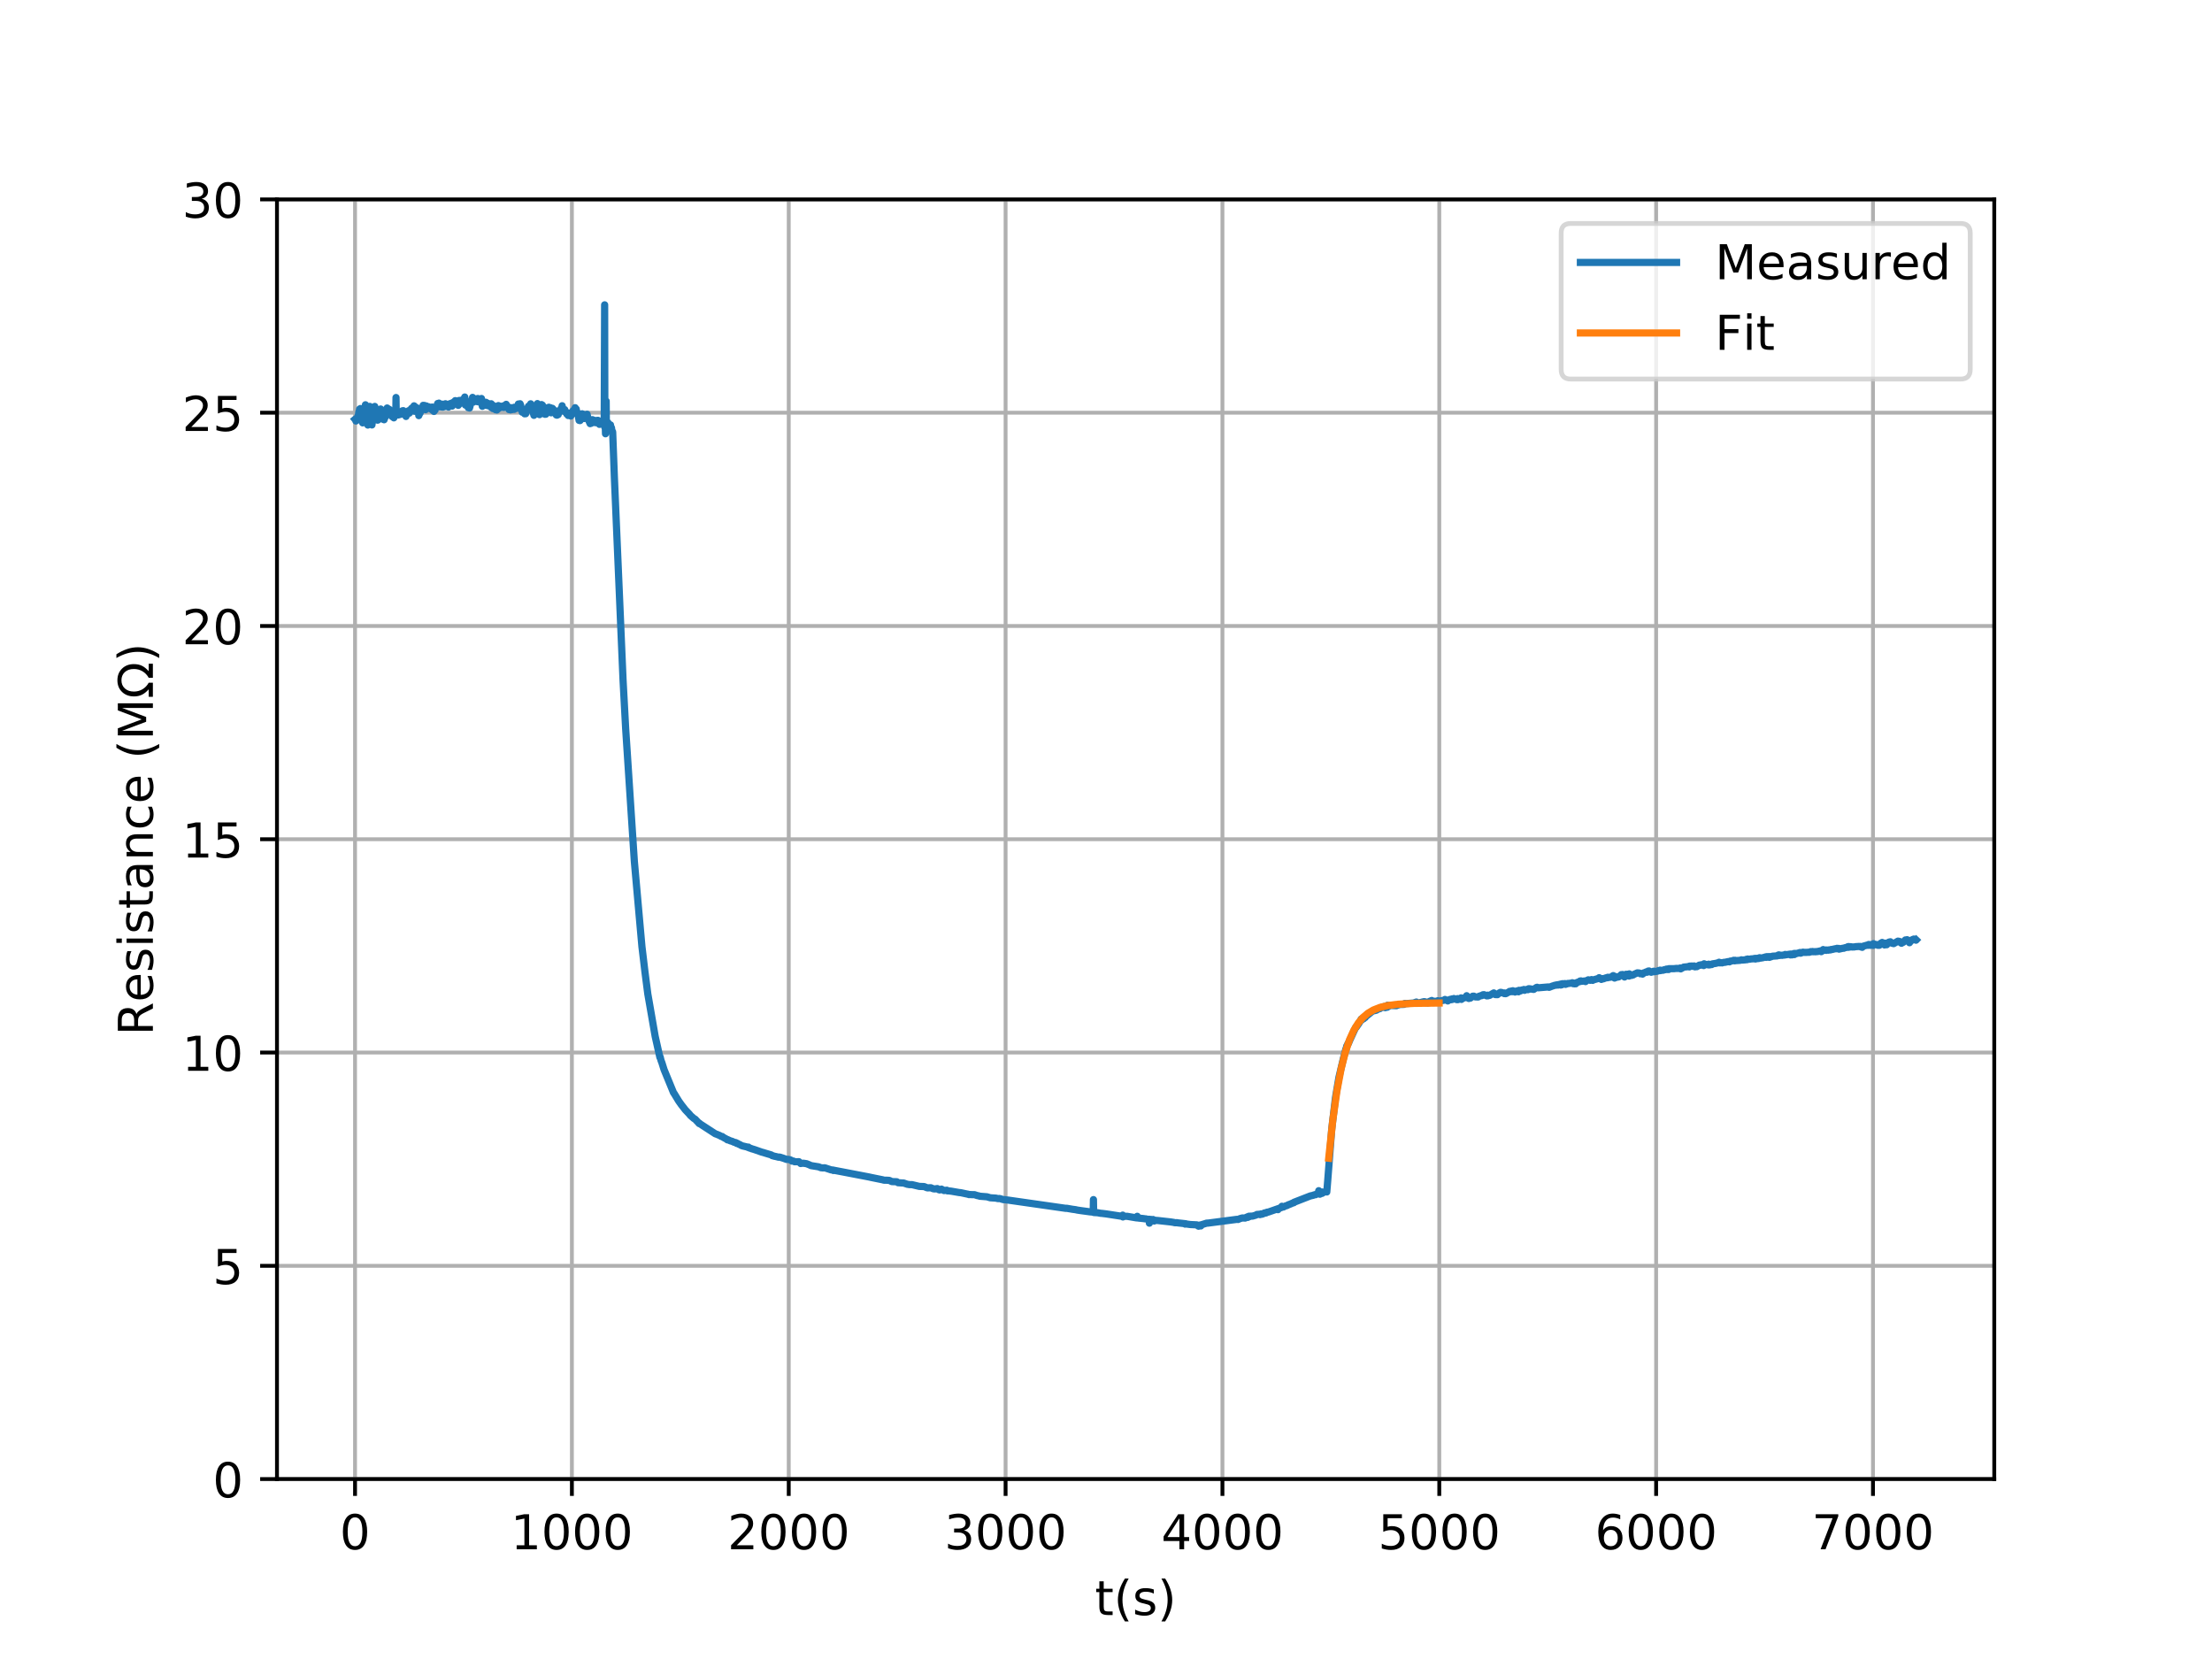 <?xml version="1.0" encoding="utf-8" standalone="no"?>
<!DOCTYPE svg PUBLIC "-//W3C//DTD SVG 1.1//EN"
  "http://www.w3.org/Graphics/SVG/1.1/DTD/svg11.dtd">
<!-- Created with matplotlib (http://matplotlib.org/) -->
<svg height="345pt" version="1.1" viewBox="0 0 460 345" width="460pt" xmlns="http://www.w3.org/2000/svg" xmlns:xlink="http://www.w3.org/1999/xlink">
 <defs>
  <style type="text/css">
*{stroke-linecap:butt;stroke-linejoin:round;}
  </style>
 </defs>
 <g id="figure_1">
  <g id="patch_1">
   <path d="M 0 345.6 
L 460.8 345.6 
L 460.8 0 
L 0 0 
z
" style="fill:#ffffff;"/>
  </g>
  <g id="axes_1">
   <g id="patch_2">
    <path d="M 57.6 307.584 
L 414.72 307.584 
L 414.72 41.472 
L 57.6 41.472 
z
" style="fill:#ffffff;"/>
   </g>
   <g id="matplotlib.axis_1">
    <g id="xtick_1">
     <g id="line2d_1">
      <path clip-path="url(#pee5881d309)" d="M 73.833 307.584 
L 73.833 41.472 
" style="fill:none;stroke:#b0b0b0;stroke-linecap:square;stroke-width:0.8;"/>
     </g>
     <g id="line2d_2">
      <defs>
       <path d="M 0 0 
L 0 3.5 
" id="m036ec5e690" style="stroke:#000000;stroke-width:0.8;"/>
      </defs>
      <g>
       <use style="stroke:#000000;stroke-width:0.8;" x="73.833" xlink:href="#m036ec5e690" y="307.584"/>
      </g>
     </g>
     <g id="text_1">
      <!-- 0 -->
      <defs>
       <path d="M 31.781 66.406 
Q 24.172 66.406 20.328 58.906 
Q 16.5 51.422 16.5 36.375 
Q 16.5 21.391 20.328 13.891 
Q 24.172 6.391 31.781 6.391 
Q 39.453 6.391 43.281 13.891 
Q 47.125 21.391 47.125 36.375 
Q 47.125 51.422 43.281 58.906 
Q 39.453 66.406 31.781 66.406 
z
M 31.781 74.219 
Q 44.047 74.219 50.516 64.516 
Q 56.984 54.828 56.984 36.375 
Q 56.984 17.969 50.516 8.266 
Q 44.047 -1.422 31.781 -1.422 
Q 19.531 -1.422 13.062 8.266 
Q 6.594 17.969 6.594 36.375 
Q 6.594 54.828 13.062 64.516 
Q 19.531 74.219 31.781 74.219 
z
" id="DejaVuSans-30"/>
      </defs>
      <g transform="translate(70.651 322.182)scale(0.1 -0.1)">
       <use xlink:href="#DejaVuSans-30"/>
      </g>
     </g>
    </g>
    <g id="xtick_2">
     <g id="line2d_3">
      <path clip-path="url(#pee5881d309)" d="M 118.928 307.584 
L 118.928 41.472 
" style="fill:none;stroke:#b0b0b0;stroke-linecap:square;stroke-width:0.8;"/>
     </g>
     <g id="line2d_4">
      <g>
       <use style="stroke:#000000;stroke-width:0.8;" x="118.928" xlink:href="#m036ec5e690" y="307.584"/>
      </g>
     </g>
     <g id="text_2">
      <!-- 1000 -->
      <defs>
       <path d="M 12.406 8.297 
L 28.516 8.297 
L 28.516 63.922 
L 10.984 60.406 
L 10.984 69.391 
L 28.422 72.906 
L 38.281 72.906 
L 38.281 8.297 
L 54.391 8.297 
L 54.391 0 
L 12.406 0 
z
" id="DejaVuSans-31"/>
      </defs>
      <g transform="translate(106.203 322.182)scale(0.1 -0.1)">
       <use xlink:href="#DejaVuSans-31"/>
       <use x="63.623" xlink:href="#DejaVuSans-30"/>
       <use x="127.246" xlink:href="#DejaVuSans-30"/>
       <use x="190.869" xlink:href="#DejaVuSans-30"/>
      </g>
     </g>
    </g>
    <g id="xtick_3">
     <g id="line2d_5">
      <path clip-path="url(#pee5881d309)" d="M 164.023 307.584 
L 164.023 41.472 
" style="fill:none;stroke:#b0b0b0;stroke-linecap:square;stroke-width:0.8;"/>
     </g>
     <g id="line2d_6">
      <g>
       <use style="stroke:#000000;stroke-width:0.8;" x="164.023" xlink:href="#m036ec5e690" y="307.584"/>
      </g>
     </g>
     <g id="text_3">
      <!-- 2000 -->
      <defs>
       <path d="M 19.188 8.297 
L 53.609 8.297 
L 53.609 0 
L 7.328 0 
L 7.328 8.297 
Q 12.938 14.109 22.625 23.891 
Q 32.328 33.688 34.812 36.531 
Q 39.547 41.844 41.422 45.531 
Q 43.312 49.219 43.312 52.781 
Q 43.312 58.594 39.234 62.25 
Q 35.156 65.922 28.609 65.922 
Q 23.969 65.922 18.812 64.312 
Q 13.672 62.703 7.812 59.422 
L 7.812 69.391 
Q 13.766 71.781 18.938 73 
Q 24.125 74.219 28.422 74.219 
Q 39.75 74.219 46.484 68.547 
Q 53.219 62.891 53.219 53.422 
Q 53.219 48.922 51.531 44.891 
Q 49.859 40.875 45.406 35.406 
Q 44.188 33.984 37.641 27.219 
Q 31.109 20.453 19.188 8.297 
z
" id="DejaVuSans-32"/>
      </defs>
      <g transform="translate(151.298 322.182)scale(0.1 -0.1)">
       <use xlink:href="#DejaVuSans-32"/>
       <use x="63.623" xlink:href="#DejaVuSans-30"/>
       <use x="127.246" xlink:href="#DejaVuSans-30"/>
       <use x="190.869" xlink:href="#DejaVuSans-30"/>
      </g>
     </g>
    </g>
    <g id="xtick_4">
     <g id="line2d_7">
      <path clip-path="url(#pee5881d309)" d="M 209.118 307.584 
L 209.118 41.472 
" style="fill:none;stroke:#b0b0b0;stroke-linecap:square;stroke-width:0.8;"/>
     </g>
     <g id="line2d_8">
      <g>
       <use style="stroke:#000000;stroke-width:0.8;" x="209.118" xlink:href="#m036ec5e690" y="307.584"/>
      </g>
     </g>
     <g id="text_4">
      <!-- 3000 -->
      <defs>
       <path d="M 40.578 39.312 
Q 47.656 37.797 51.625 33 
Q 55.609 28.219 55.609 21.188 
Q 55.609 10.406 48.188 4.484 
Q 40.766 -1.422 27.094 -1.422 
Q 22.516 -1.422 17.656 -0.516 
Q 12.797 0.391 7.625 2.203 
L 7.625 11.719 
Q 11.719 9.328 16.594 8.109 
Q 21.484 6.891 26.812 6.891 
Q 36.078 6.891 40.938 10.547 
Q 45.797 14.203 45.797 21.188 
Q 45.797 27.641 41.281 31.266 
Q 36.766 34.906 28.719 34.906 
L 20.219 34.906 
L 20.219 43.016 
L 29.109 43.016 
Q 36.375 43.016 40.234 45.922 
Q 44.094 48.828 44.094 54.297 
Q 44.094 59.906 40.109 62.906 
Q 36.141 65.922 28.719 65.922 
Q 24.656 65.922 20.016 65.031 
Q 15.375 64.156 9.812 62.312 
L 9.812 71.094 
Q 15.438 72.656 20.344 73.438 
Q 25.25 74.219 29.594 74.219 
Q 40.828 74.219 47.359 69.109 
Q 53.906 64.016 53.906 55.328 
Q 53.906 49.266 50.438 45.094 
Q 46.969 40.922 40.578 39.312 
z
" id="DejaVuSans-33"/>
      </defs>
      <g transform="translate(196.393 322.182)scale(0.1 -0.1)">
       <use xlink:href="#DejaVuSans-33"/>
       <use x="63.623" xlink:href="#DejaVuSans-30"/>
       <use x="127.246" xlink:href="#DejaVuSans-30"/>
       <use x="190.869" xlink:href="#DejaVuSans-30"/>
      </g>
     </g>
    </g>
    <g id="xtick_5">
     <g id="line2d_9">
      <path clip-path="url(#pee5881d309)" d="M 254.213 307.584 
L 254.213 41.472 
" style="fill:none;stroke:#b0b0b0;stroke-linecap:square;stroke-width:0.8;"/>
     </g>
     <g id="line2d_10">
      <g>
       <use style="stroke:#000000;stroke-width:0.8;" x="254.213" xlink:href="#m036ec5e690" y="307.584"/>
      </g>
     </g>
     <g id="text_5">
      <!-- 4000 -->
      <defs>
       <path d="M 37.797 64.312 
L 12.891 25.391 
L 37.797 25.391 
z
M 35.203 72.906 
L 47.609 72.906 
L 47.609 25.391 
L 58.016 25.391 
L 58.016 17.188 
L 47.609 17.188 
L 47.609 0 
L 37.797 0 
L 37.797 17.188 
L 4.891 17.188 
L 4.891 26.703 
z
" id="DejaVuSans-34"/>
      </defs>
      <g transform="translate(241.488 322.182)scale(0.1 -0.1)">
       <use xlink:href="#DejaVuSans-34"/>
       <use x="63.623" xlink:href="#DejaVuSans-30"/>
       <use x="127.246" xlink:href="#DejaVuSans-30"/>
       <use x="190.869" xlink:href="#DejaVuSans-30"/>
      </g>
     </g>
    </g>
    <g id="xtick_6">
     <g id="line2d_11">
      <path clip-path="url(#pee5881d309)" d="M 299.308 307.584 
L 299.308 41.472 
" style="fill:none;stroke:#b0b0b0;stroke-linecap:square;stroke-width:0.8;"/>
     </g>
     <g id="line2d_12">
      <g>
       <use style="stroke:#000000;stroke-width:0.8;" x="299.308" xlink:href="#m036ec5e690" y="307.584"/>
      </g>
     </g>
     <g id="text_6">
      <!-- 5000 -->
      <defs>
       <path d="M 10.797 72.906 
L 49.516 72.906 
L 49.516 64.594 
L 19.828 64.594 
L 19.828 46.734 
Q 21.969 47.469 24.109 47.828 
Q 26.266 48.188 28.422 48.188 
Q 40.625 48.188 47.75 41.5 
Q 54.891 34.812 54.891 23.391 
Q 54.891 11.625 47.562 5.094 
Q 40.234 -1.422 26.906 -1.422 
Q 22.312 -1.422 17.547 -0.641 
Q 12.797 0.141 7.719 1.703 
L 7.719 11.625 
Q 12.109 9.234 16.797 8.062 
Q 21.484 6.891 26.703 6.891 
Q 35.156 6.891 40.078 11.328 
Q 45.016 15.766 45.016 23.391 
Q 45.016 31 40.078 35.438 
Q 35.156 39.891 26.703 39.891 
Q 22.75 39.891 18.812 39.016 
Q 14.891 38.141 10.797 36.281 
z
" id="DejaVuSans-35"/>
      </defs>
      <g transform="translate(286.583 322.182)scale(0.1 -0.1)">
       <use xlink:href="#DejaVuSans-35"/>
       <use x="63.623" xlink:href="#DejaVuSans-30"/>
       <use x="127.246" xlink:href="#DejaVuSans-30"/>
       <use x="190.869" xlink:href="#DejaVuSans-30"/>
      </g>
     </g>
    </g>
    <g id="xtick_7">
     <g id="line2d_13">
      <path clip-path="url(#pee5881d309)" d="M 344.403 307.584 
L 344.403 41.472 
" style="fill:none;stroke:#b0b0b0;stroke-linecap:square;stroke-width:0.8;"/>
     </g>
     <g id="line2d_14">
      <g>
       <use style="stroke:#000000;stroke-width:0.8;" x="344.403" xlink:href="#m036ec5e690" y="307.584"/>
      </g>
     </g>
     <g id="text_7">
      <!-- 6000 -->
      <defs>
       <path d="M 33.016 40.375 
Q 26.375 40.375 22.484 35.828 
Q 18.609 31.297 18.609 23.391 
Q 18.609 15.531 22.484 10.953 
Q 26.375 6.391 33.016 6.391 
Q 39.656 6.391 43.531 10.953 
Q 47.406 15.531 47.406 23.391 
Q 47.406 31.297 43.531 35.828 
Q 39.656 40.375 33.016 40.375 
z
M 52.594 71.297 
L 52.594 62.312 
Q 48.875 64.062 45.094 64.984 
Q 41.312 65.922 37.594 65.922 
Q 27.828 65.922 22.672 59.328 
Q 17.531 52.734 16.797 39.406 
Q 19.672 43.656 24.016 45.922 
Q 28.375 48.188 33.594 48.188 
Q 44.578 48.188 50.953 41.516 
Q 57.328 34.859 57.328 23.391 
Q 57.328 12.156 50.688 5.359 
Q 44.047 -1.422 33.016 -1.422 
Q 20.359 -1.422 13.672 8.266 
Q 6.984 17.969 6.984 36.375 
Q 6.984 53.656 15.188 63.938 
Q 23.391 74.219 37.203 74.219 
Q 40.922 74.219 44.703 73.484 
Q 48.484 72.75 52.594 71.297 
z
" id="DejaVuSans-36"/>
      </defs>
      <g transform="translate(331.678 322.182)scale(0.1 -0.1)">
       <use xlink:href="#DejaVuSans-36"/>
       <use x="63.623" xlink:href="#DejaVuSans-30"/>
       <use x="127.246" xlink:href="#DejaVuSans-30"/>
       <use x="190.869" xlink:href="#DejaVuSans-30"/>
      </g>
     </g>
    </g>
    <g id="xtick_8">
     <g id="line2d_15">
      <path clip-path="url(#pee5881d309)" d="M 389.498 307.584 
L 389.498 41.472 
" style="fill:none;stroke:#b0b0b0;stroke-linecap:square;stroke-width:0.8;"/>
     </g>
     <g id="line2d_16">
      <g>
       <use style="stroke:#000000;stroke-width:0.8;" x="389.498" xlink:href="#m036ec5e690" y="307.584"/>
      </g>
     </g>
     <g id="text_8">
      <!-- 7000 -->
      <defs>
       <path d="M 8.203 72.906 
L 55.078 72.906 
L 55.078 68.703 
L 28.609 0 
L 18.312 0 
L 43.219 64.594 
L 8.203 64.594 
z
" id="DejaVuSans-37"/>
      </defs>
      <g transform="translate(376.773 322.182)scale(0.1 -0.1)">
       <use xlink:href="#DejaVuSans-37"/>
       <use x="63.623" xlink:href="#DejaVuSans-30"/>
       <use x="127.246" xlink:href="#DejaVuSans-30"/>
       <use x="190.869" xlink:href="#DejaVuSans-30"/>
      </g>
     </g>
    </g>
    <g id="text_9">
     <!-- t(s) -->
     <defs>
      <path d="M 18.312 70.219 
L 18.312 54.688 
L 36.812 54.688 
L 36.812 47.703 
L 18.312 47.703 
L 18.312 18.016 
Q 18.312 11.328 20.141 9.422 
Q 21.969 7.516 27.594 7.516 
L 36.812 7.516 
L 36.812 0 
L 27.594 0 
Q 17.188 0 13.234 3.875 
Q 9.281 7.766 9.281 18.016 
L 9.281 47.703 
L 2.688 47.703 
L 2.688 54.688 
L 9.281 54.688 
L 9.281 70.219 
z
" id="DejaVuSans-74"/>
      <path d="M 31 75.875 
Q 24.469 64.656 21.281 53.656 
Q 18.109 42.672 18.109 31.391 
Q 18.109 20.125 21.312 9.062 
Q 24.516 -2 31 -13.188 
L 23.188 -13.188 
Q 15.875 -1.703 12.234 9.375 
Q 8.594 20.453 8.594 31.391 
Q 8.594 42.281 12.203 53.312 
Q 15.828 64.359 23.188 75.875 
z
" id="DejaVuSans-28"/>
      <path d="M 44.281 53.078 
L 44.281 44.578 
Q 40.484 46.531 36.375 47.5 
Q 32.281 48.484 27.875 48.484 
Q 21.188 48.484 17.844 46.438 
Q 14.5 44.391 14.5 40.281 
Q 14.5 37.156 16.891 35.375 
Q 19.281 33.594 26.516 31.984 
L 29.594 31.297 
Q 39.156 29.25 43.188 25.516 
Q 47.219 21.781 47.219 15.094 
Q 47.219 7.469 41.188 3.016 
Q 35.156 -1.422 24.609 -1.422 
Q 20.219 -1.422 15.453 -0.562 
Q 10.688 0.297 5.422 2 
L 5.422 11.281 
Q 10.406 8.688 15.234 7.391 
Q 20.062 6.109 24.812 6.109 
Q 31.156 6.109 34.562 8.281 
Q 37.984 10.453 37.984 14.406 
Q 37.984 18.062 35.516 20.016 
Q 33.062 21.969 24.703 23.781 
L 21.578 24.516 
Q 13.234 26.266 9.516 29.906 
Q 5.812 33.547 5.812 39.891 
Q 5.812 47.609 11.281 51.797 
Q 16.75 56 26.812 56 
Q 31.781 56 36.172 55.266 
Q 40.578 54.547 44.281 53.078 
z
" id="DejaVuSans-73"/>
      <path d="M 8.016 75.875 
L 15.828 75.875 
Q 23.141 64.359 26.781 53.312 
Q 30.422 42.281 30.422 31.391 
Q 30.422 20.453 26.781 9.375 
Q 23.141 -1.703 15.828 -13.188 
L 8.016 -13.188 
Q 14.5 -2 17.703 9.062 
Q 20.906 20.125 20.906 31.391 
Q 20.906 42.672 17.703 53.656 
Q 14.5 64.656 8.016 75.875 
z
" id="DejaVuSans-29"/>
     </defs>
     <g transform="translate(227.694 335.861)scale(0.1 -0.1)">
      <use xlink:href="#DejaVuSans-74"/>
      <use x="39.209" xlink:href="#DejaVuSans-28"/>
      <use x="78.223" xlink:href="#DejaVuSans-73"/>
      <use x="130.322" xlink:href="#DejaVuSans-29"/>
     </g>
    </g>
   </g>
   <g id="matplotlib.axis_2">
    <g id="ytick_1">
     <g id="line2d_17">
      <path clip-path="url(#pee5881d309)" d="M 57.6 307.584 
L 414.72 307.584 
" style="fill:none;stroke:#b0b0b0;stroke-linecap:square;stroke-width:0.8;"/>
     </g>
     <g id="line2d_18">
      <defs>
       <path d="M 0 0 
L -3.5 0 
" id="m12fef62d04" style="stroke:#000000;stroke-width:0.8;"/>
      </defs>
      <g>
       <use style="stroke:#000000;stroke-width:0.8;" x="57.6" xlink:href="#m12fef62d04" y="307.584"/>
      </g>
     </g>
     <g id="text_10">
      <!-- 0 -->
      <g transform="translate(44.237 311.383)scale(0.1 -0.1)">
       <use xlink:href="#DejaVuSans-30"/>
      </g>
     </g>
    </g>
    <g id="ytick_2">
     <g id="line2d_19">
      <path clip-path="url(#pee5881d309)" d="M 57.6 263.232 
L 414.72 263.232 
" style="fill:none;stroke:#b0b0b0;stroke-linecap:square;stroke-width:0.8;"/>
     </g>
     <g id="line2d_20">
      <g>
       <use style="stroke:#000000;stroke-width:0.8;" x="57.6" xlink:href="#m12fef62d04" y="263.232"/>
      </g>
     </g>
     <g id="text_11">
      <!-- 5 -->
      <g transform="translate(44.237 267.031)scale(0.1 -0.1)">
       <use xlink:href="#DejaVuSans-35"/>
      </g>
     </g>
    </g>
    <g id="ytick_3">
     <g id="line2d_21">
      <path clip-path="url(#pee5881d309)" d="M 57.6 218.88 
L 414.72 218.88 
" style="fill:none;stroke:#b0b0b0;stroke-linecap:square;stroke-width:0.8;"/>
     </g>
     <g id="line2d_22">
      <g>
       <use style="stroke:#000000;stroke-width:0.8;" x="57.6" xlink:href="#m12fef62d04" y="218.88"/>
      </g>
     </g>
     <g id="text_12">
      <!-- 10 -->
      <g transform="translate(37.875 222.679)scale(0.1 -0.1)">
       <use xlink:href="#DejaVuSans-31"/>
       <use x="63.623" xlink:href="#DejaVuSans-30"/>
      </g>
     </g>
    </g>
    <g id="ytick_4">
     <g id="line2d_23">
      <path clip-path="url(#pee5881d309)" d="M 57.6 174.528 
L 414.72 174.528 
" style="fill:none;stroke:#b0b0b0;stroke-linecap:square;stroke-width:0.8;"/>
     </g>
     <g id="line2d_24">
      <g>
       <use style="stroke:#000000;stroke-width:0.8;" x="57.6" xlink:href="#m12fef62d04" y="174.528"/>
      </g>
     </g>
     <g id="text_13">
      <!-- 15 -->
      <g transform="translate(37.875 178.327)scale(0.1 -0.1)">
       <use xlink:href="#DejaVuSans-31"/>
       <use x="63.623" xlink:href="#DejaVuSans-35"/>
      </g>
     </g>
    </g>
    <g id="ytick_5">
     <g id="line2d_25">
      <path clip-path="url(#pee5881d309)" d="M 57.6 130.176 
L 414.72 130.176 
" style="fill:none;stroke:#b0b0b0;stroke-linecap:square;stroke-width:0.8;"/>
     </g>
     <g id="line2d_26">
      <g>
       <use style="stroke:#000000;stroke-width:0.8;" x="57.6" xlink:href="#m12fef62d04" y="130.176"/>
      </g>
     </g>
     <g id="text_14">
      <!-- 20 -->
      <g transform="translate(37.875 133.975)scale(0.1 -0.1)">
       <use xlink:href="#DejaVuSans-32"/>
       <use x="63.623" xlink:href="#DejaVuSans-30"/>
      </g>
     </g>
    </g>
    <g id="ytick_6">
     <g id="line2d_27">
      <path clip-path="url(#pee5881d309)" d="M 57.6 85.824 
L 414.72 85.824 
" style="fill:none;stroke:#b0b0b0;stroke-linecap:square;stroke-width:0.8;"/>
     </g>
     <g id="line2d_28">
      <g>
       <use style="stroke:#000000;stroke-width:0.8;" x="57.6" xlink:href="#m12fef62d04" y="85.824"/>
      </g>
     </g>
     <g id="text_15">
      <!-- 25 -->
      <g transform="translate(37.875 89.623)scale(0.1 -0.1)">
       <use xlink:href="#DejaVuSans-32"/>
       <use x="63.623" xlink:href="#DejaVuSans-35"/>
      </g>
     </g>
    </g>
    <g id="ytick_7">
     <g id="line2d_29">
      <path clip-path="url(#pee5881d309)" d="M 57.6 41.472 
L 414.72 41.472 
" style="fill:none;stroke:#b0b0b0;stroke-linecap:square;stroke-width:0.8;"/>
     </g>
     <g id="line2d_30">
      <g>
       <use style="stroke:#000000;stroke-width:0.8;" x="57.6" xlink:href="#m12fef62d04" y="41.472"/>
      </g>
     </g>
     <g id="text_16">
      <!-- 30 -->
      <g transform="translate(37.875 45.271)scale(0.1 -0.1)">
       <use xlink:href="#DejaVuSans-33"/>
       <use x="63.623" xlink:href="#DejaVuSans-30"/>
      </g>
     </g>
    </g>
    <g id="text_17">
     <!-- Resistance (M$\Omega$) -->
     <defs>
      <path d="M 44.391 34.188 
Q 47.562 33.109 50.562 29.594 
Q 53.562 26.078 56.594 19.922 
L 66.609 0 
L 56 0 
L 46.688 18.703 
Q 43.062 26.031 39.672 28.422 
Q 36.281 30.812 30.422 30.812 
L 19.672 30.812 
L 19.672 0 
L 9.812 0 
L 9.812 72.906 
L 32.078 72.906 
Q 44.578 72.906 50.734 67.672 
Q 56.891 62.453 56.891 51.906 
Q 56.891 45.016 53.688 40.469 
Q 50.484 35.938 44.391 34.188 
z
M 19.672 64.797 
L 19.672 38.922 
L 32.078 38.922 
Q 39.203 38.922 42.844 42.219 
Q 46.484 45.516 46.484 51.906 
Q 46.484 58.297 42.844 61.547 
Q 39.203 64.797 32.078 64.797 
z
" id="DejaVuSans-52"/>
      <path d="M 56.203 29.594 
L 56.203 25.203 
L 14.891 25.203 
Q 15.484 15.922 20.484 11.062 
Q 25.484 6.203 34.422 6.203 
Q 39.594 6.203 44.453 7.469 
Q 49.312 8.734 54.109 11.281 
L 54.109 2.781 
Q 49.266 0.734 44.188 -0.344 
Q 39.109 -1.422 33.891 -1.422 
Q 20.797 -1.422 13.156 6.188 
Q 5.516 13.812 5.516 26.812 
Q 5.516 40.234 12.766 48.109 
Q 20.016 56 32.328 56 
Q 43.359 56 49.781 48.891 
Q 56.203 41.797 56.203 29.594 
z
M 47.219 32.234 
Q 47.125 39.594 43.094 43.984 
Q 39.062 48.391 32.422 48.391 
Q 24.906 48.391 20.391 44.141 
Q 15.875 39.891 15.188 32.172 
z
" id="DejaVuSans-65"/>
      <path d="M 9.422 54.688 
L 18.406 54.688 
L 18.406 0 
L 9.422 0 
z
M 9.422 75.984 
L 18.406 75.984 
L 18.406 64.594 
L 9.422 64.594 
z
" id="DejaVuSans-69"/>
      <path d="M 34.281 27.484 
Q 23.391 27.484 19.188 25 
Q 14.984 22.516 14.984 16.5 
Q 14.984 11.719 18.141 8.906 
Q 21.297 6.109 26.703 6.109 
Q 34.188 6.109 38.703 11.406 
Q 43.219 16.703 43.219 25.484 
L 43.219 27.484 
z
M 52.203 31.203 
L 52.203 0 
L 43.219 0 
L 43.219 8.297 
Q 40.141 3.328 35.547 0.953 
Q 30.953 -1.422 24.312 -1.422 
Q 15.922 -1.422 10.953 3.297 
Q 6 8.016 6 15.922 
Q 6 25.141 12.172 29.828 
Q 18.359 34.516 30.609 34.516 
L 43.219 34.516 
L 43.219 35.406 
Q 43.219 41.609 39.141 45 
Q 35.062 48.391 27.688 48.391 
Q 23 48.391 18.547 47.266 
Q 14.109 46.141 10.016 43.891 
L 10.016 52.203 
Q 14.938 54.109 19.578 55.047 
Q 24.219 56 28.609 56 
Q 40.484 56 46.344 49.844 
Q 52.203 43.703 52.203 31.203 
z
" id="DejaVuSans-61"/>
      <path d="M 54.891 33.016 
L 54.891 0 
L 45.906 0 
L 45.906 32.719 
Q 45.906 40.484 42.875 44.328 
Q 39.844 48.188 33.797 48.188 
Q 26.516 48.188 22.312 43.547 
Q 18.109 38.922 18.109 30.906 
L 18.109 0 
L 9.078 0 
L 9.078 54.688 
L 18.109 54.688 
L 18.109 46.188 
Q 21.344 51.125 25.703 53.562 
Q 30.078 56 35.797 56 
Q 45.219 56 50.047 50.172 
Q 54.891 44.344 54.891 33.016 
z
" id="DejaVuSans-6e"/>
      <path d="M 48.781 52.594 
L 48.781 44.188 
Q 44.969 46.297 41.141 47.344 
Q 37.312 48.391 33.406 48.391 
Q 24.656 48.391 19.812 42.844 
Q 14.984 37.312 14.984 27.297 
Q 14.984 17.281 19.812 11.734 
Q 24.656 6.203 33.406 6.203 
Q 37.312 6.203 41.141 7.25 
Q 44.969 8.297 48.781 10.406 
L 48.781 2.094 
Q 45.016 0.344 40.984 -0.531 
Q 36.969 -1.422 32.422 -1.422 
Q 20.062 -1.422 12.781 6.344 
Q 5.516 14.109 5.516 27.297 
Q 5.516 40.672 12.859 48.328 
Q 20.219 56 33.016 56 
Q 37.156 56 41.109 55.141 
Q 45.062 54.297 48.781 52.594 
z
" id="DejaVuSans-63"/>
      <path id="DejaVuSans-20"/>
      <path d="M 9.812 72.906 
L 24.516 72.906 
L 43.109 23.297 
L 61.812 72.906 
L 76.516 72.906 
L 76.516 0 
L 66.891 0 
L 66.891 64.016 
L 48.094 14.016 
L 38.188 14.016 
L 19.391 64.016 
L 19.391 0 
L 9.812 0 
z
" id="DejaVuSans-4d"/>
      <path d="M 72.609 8.688 
L 72.609 0 
L 43.312 0 
L 43.312 8.688 
Q 51.953 13.422 56.781 21.531 
Q 61.625 29.641 61.625 39.5 
Q 61.625 51.219 55.172 58.297 
Q 48.734 65.375 38.188 65.375 
Q 27.641 65.375 21.172 58.266 
Q 14.703 51.172 14.703 39.5 
Q 14.703 29.641 19.531 21.531 
Q 24.422 13.422 33.109 8.688 
L 33.109 0 
L 3.812 0 
L 3.812 8.688 
L 19.391 8.688 
Q 11.672 15.484 8.109 22.75 
Q 4.594 30.031 4.594 39.016 
Q 4.594 54.547 13.969 64.156 
Q 23.297 73.781 38.188 73.781 
Q 52.984 73.781 62.406 64.156 
Q 71.781 54.594 71.781 39.5 
Q 71.781 30.031 68.312 22.797 
Q 64.844 15.578 56.984 8.688 
z
" id="DejaVuSans-3a9"/>
     </defs>
     <g transform="translate(31.795 215.328)rotate(-90)scale(0.1 -0.1)">
      <use transform="translate(0 0.016)" xlink:href="#DejaVuSans-52"/>
      <use transform="translate(69.482 0.016)" xlink:href="#DejaVuSans-65"/>
      <use transform="translate(131.006 0.016)" xlink:href="#DejaVuSans-73"/>
      <use transform="translate(183.105 0.016)" xlink:href="#DejaVuSans-69"/>
      <use transform="translate(210.889 0.016)" xlink:href="#DejaVuSans-73"/>
      <use transform="translate(262.988 0.016)" xlink:href="#DejaVuSans-74"/>
      <use transform="translate(302.197 0.016)" xlink:href="#DejaVuSans-61"/>
      <use transform="translate(363.477 0.016)" xlink:href="#DejaVuSans-6e"/>
      <use transform="translate(426.855 0.016)" xlink:href="#DejaVuSans-63"/>
      <use transform="translate(481.836 0.016)" xlink:href="#DejaVuSans-65"/>
      <use transform="translate(543.359 0.016)" xlink:href="#DejaVuSans-20"/>
      <use transform="translate(575.146 0.016)" xlink:href="#DejaVuSans-28"/>
      <use transform="translate(614.16 0.016)" xlink:href="#DejaVuSans-4d"/>
      <use transform="translate(700.439 0.016)" xlink:href="#DejaVuSans-3a9"/>
      <use transform="translate(776.855 0.016)" xlink:href="#DejaVuSans-29"/>
     </g>
    </g>
   </g>
   <g id="line2d_31">
    <path clip-path="url(#pee5881d309)" d="M 73.833 87.195 
L 73.878 87.157 
L 74.013 87.551 
L 74.284 86.851 
L 74.329 86.795 
L 74.464 86.439 
L 74.509 86.497 
L 74.644 85.573 
L 74.69 85.725 
L 74.735 85.98 
L 74.78 85.073 
L 74.87 85.435 
L 74.915 85.864 
L 74.96 84.953 
L 75.005 86.175 
L 75.05 85.406 
L 75.095 85.801 
L 75.321 87.729 
L 75.366 87.437 
L 75.411 87.937 
L 75.501 87.915 
L 75.907 86.301 
L 75.952 87.062 
L 75.997 84.177 
L 76.088 84.734 
L 76.133 84.578 
L 76.493 88.392 
L 76.538 88.006 
L 76.674 87.548 
L 76.719 87.6 
L 76.899 84.514 
L 77.35 88.371 
L 77.485 87.253 
L 77.576 87.569 
L 77.801 85.162 
L 77.846 85.212 
L 77.891 85.19 
L 77.936 84.517 
L 77.982 84.816 
L 78.117 85.99 
L 78.162 85.703 
L 78.207 85.82 
L 78.252 85.45 
L 78.297 86.998 
L 78.387 86.795 
L 78.478 86.933 
L 78.523 87.376 
L 78.613 87.343 
L 78.883 86.831 
L 78.974 86.517 
L 79.154 85.057 
L 79.199 85.092 
L 79.244 85.142 
L 79.515 86.328 
L 79.56 86.15 
L 79.605 86.245 
L 79.65 86.353 
L 79.74 87.24 
L 79.785 87.195 
L 79.83 86.73 
L 79.876 87.287 
L 80.056 86.706 
L 80.101 86.761 
L 80.281 85.874 
L 80.326 86.061 
L 80.372 86.021 
L 80.462 85.177 
L 80.507 84.845 
L 80.552 85.247 
L 80.597 84.905 
L 80.732 85.791 
L 80.868 85.268 
L 81.003 85.931 
L 80.958 85.132 
L 81.048 85.765 
L 81.138 85.787 
L 81.183 85.657 
L 81.228 85.775 
L 81.409 86.031 
L 81.499 86.155 
L 81.544 86.636 
L 81.589 86.379 
L 81.724 86.157 
L 81.905 86.893 
L 81.95 86.062 
L 81.995 86.617 
L 82.04 86.522 
L 82.13 86.001 
L 82.175 86.192 
L 82.266 86.247 
L 82.311 86.052 
L 82.356 82.667 
L 82.401 86.299 
L 82.536 85.95 
L 82.581 86.277 
L 82.626 85.857 
L 82.807 86.304 
L 82.897 85.906 
L 82.942 86.142 
L 82.987 86.252 
L 83.213 85.712 
L 83.348 86.162 
L 83.393 85.651 
L 83.483 85.888 
L 83.663 85.436 
L 83.799 85.705 
L 83.844 85.394 
L 83.934 85.439 
L 84.205 85.926 
L 84.25 86.313 
L 84.295 86.134 
L 84.34 85.95 
L 84.385 86.121 
L 84.43 86.603 
L 84.475 85.896 
L 84.565 85.877 
L 84.61 86.204 
L 84.656 86.166 
L 84.836 85.737 
L 84.881 85.943 
L 84.926 85.683 
L 84.971 85.407 
L 85.107 85.924 
L 85.152 85.884 
L 85.332 85.304 
L 85.422 85.366 
L 85.557 84.943 
L 85.603 85.13 
L 85.648 85.106 
L 85.783 84.767 
L 85.828 85.169 
L 85.873 84.933 
L 86.008 84.715 
L 86.054 84.828 
L 86.099 84.395 
L 86.189 84.452 
L 86.234 85.52 
L 86.279 84.788 
L 86.414 85.284 
L 86.55 84.894 
L 86.595 85.001 
L 86.64 84.976 
L 86.685 84.807 
L 86.73 84.824 
L 87.001 85.928 
L 87.046 85.869 
L 87.091 86.431 
L 87.136 86.314 
L 87.271 85.902 
L 87.316 85.969 
L 87.361 85.891 
L 87.406 85.815 
L 87.451 85.324 
L 87.542 85.389 
L 87.587 85.398 
L 87.902 84.539 
L 87.948 84.622 
L 87.993 84.296 
L 88.038 84.38 
L 88.128 84.949 
L 88.263 84.312 
L 88.489 85.198 
L 88.534 84.446 
L 88.624 84.537 
L 88.669 84.417 
L 88.714 84.599 
L 88.849 84.77 
L 88.94 84.576 
L 89.03 84.93 
L 89.075 84.711 
L 89.165 84.592 
L 89.255 84.856 
L 89.345 84.799 
L 89.391 84.726 
L 89.436 84.776 
L 89.616 85.052 
L 89.661 84.942 
L 89.706 85.128 
L 89.796 85.073 
L 89.842 85.156 
L 89.887 84.648 
L 89.932 85.223 
L 90.022 85.368 
L 90.067 85.171 
L 90.157 85.245 
L 90.202 85.24 
L 90.247 85.558 
L 90.383 84.948 
L 90.473 85.287 
L 90.518 85.019 
L 90.698 84.723 
L 90.743 84.732 
L 91.014 83.908 
L 91.149 84.316 
L 91.285 83.831 
L 91.42 84.614 
L 91.51 84.274 
L 91.555 84.592 
L 91.645 84.445 
L 91.69 84.188 
L 91.736 84.305 
L 91.871 84.655 
L 92.006 84.052 
L 92.096 84.664 
L 92.141 84.289 
L 92.186 84.497 
L 92.232 84.502 
L 92.277 84.176 
L 92.322 84.289 
L 92.367 84.591 
L 92.412 84.26 
L 92.457 84.541 
L 92.637 83.961 
L 92.728 84.17 
L 92.773 84.177 
L 92.818 84.492 
L 92.908 84.379 
L 92.953 84.159 
L 92.998 84.3 
L 93.088 84.217 
L 93.133 84.603 
L 93.179 84.271 
L 93.224 84.569 
L 93.269 84.657 
L 93.449 84.003 
L 93.539 84.256 
L 93.675 83.914 
L 93.72 84.311 
L 93.765 84.288 
L 93.945 83.833 
L 93.99 83.799 
L 94.035 84.446 
L 94.08 83.783 
L 94.216 83.903 
L 94.351 83.608 
L 94.441 84.062 
L 94.486 84.042 
L 94.667 83.318 
L 94.712 83.862 
L 94.802 83.624 
L 94.892 83.515 
L 94.937 83.845 
L 94.982 83.707 
L 95.027 83.379 
L 95.073 83.923 
L 95.118 83.595 
L 95.208 83.612 
L 95.253 83.651 
L 95.298 84.296 
L 95.343 83.555 
L 95.388 83.494 
L 95.433 84.063 
L 95.478 83.277 
L 95.569 83.996 
L 95.614 83.335 
L 95.659 83.51 
L 95.704 83.703 
L 95.749 83.559 
L 95.794 83.255 
L 95.884 83.277 
L 95.929 83.502 
L 95.974 83.466 
L 96.02 83.333 
L 96.065 83.57 
L 96.155 83.469 
L 96.2 83.602 
L 96.245 83.445 
L 96.29 83.114 
L 96.335 83.712 
L 96.38 82.997 
L 96.425 82.977 
L 96.47 83.28 
L 96.516 83.091 
L 96.651 82.562 
L 96.786 84.244 
L 96.831 84 
L 96.876 84.012 
L 96.921 84.271 
L 96.967 83.963 
L 97.012 84.238 
L 97.057 83.865 
L 97.102 84.167 
L 97.192 84.064 
L 97.237 83.657 
L 97.282 83.958 
L 97.372 84.779 
L 97.417 83.788 
L 97.508 84.088 
L 97.553 83.728 
L 97.643 84.855 
L 97.688 84.512 
L 97.733 84.536 
L 97.959 83.445 
L 98.004 83.751 
L 98.049 83.713 
L 98.185 82.949 
L 98.23 83.248 
L 98.275 82.638 
L 98.32 82.912 
L 98.456 83.622 
L 98.546 82.909 
L 98.591 83.431 
L 98.726 82.959 
L 98.816 83.299 
L 98.861 83.089 
L 99.042 82.933 
L 99.087 82.947 
L 99.267 83.526 
L 99.312 83.469 
L 99.357 82.866 
L 99.448 83.033 
L 99.538 83.585 
L 99.583 83.555 
L 99.628 83.255 
L 99.673 83.567 
L 99.763 83.38 
L 99.808 83.047 
L 99.854 83.308 
L 99.989 83.652 
L 100.124 82.869 
L 100.304 84.497 
L 100.395 83.42 
L 100.485 83.714 
L 100.53 83.771 
L 100.575 84.085 
L 100.62 83.798 
L 100.665 83.899 
L 100.71 83.85 
L 100.755 83.725 
L 100.846 84.146 
L 100.891 83.742 
L 100.936 84.279 
L 101.071 83.662 
L 101.116 84.105 
L 101.161 84.096 
L 101.206 83.859 
L 101.251 84.079 
L 101.342 84.122 
L 101.387 83.848 
L 101.432 84.365 
L 101.522 84.204 
L 101.612 84.077 
L 101.657 84.142 
L 101.702 84.413 
L 101.748 84.326 
L 101.793 83.973 
L 101.838 84.249 
L 101.928 84.182 
L 102.063 84.665 
L 102.108 84.592 
L 102.154 83.967 
L 102.199 84.238 
L 102.244 84.794 
L 102.334 84.563 
L 102.379 84.182 
L 102.424 84.575 
L 102.469 84.53 
L 102.514 84.966 
L 102.559 84.641 
L 102.604 84.58 
L 102.74 85.028 
L 102.875 84.464 
L 102.965 85.094 
L 103.01 84.894 
L 103.055 85.207 
L 103.101 84.777 
L 103.146 84.937 
L 103.191 84.805 
L 103.236 84.687 
L 103.326 85.262 
L 103.371 85.016 
L 103.551 84.659 
L 103.597 85.016 
L 103.642 84.345 
L 103.732 84.492 
L 103.777 84.474 
L 103.822 84.758 
L 103.867 84.518 
L 103.957 84.727 
L 104.002 84.459 
L 104.048 84.536 
L 104.183 84.746 
L 104.228 84.496 
L 104.318 84.564 
L 104.453 84.689 
L 104.634 84.468 
L 104.724 84.385 
L 104.769 84.742 
L 104.814 84.535 
L 104.859 84.617 
L 104.904 84.661 
L 104.949 84.307 
L 105.04 84.367 
L 105.13 84.592 
L 105.22 84.51 
L 105.265 84.084 
L 105.31 84.708 
L 105.491 84.459 
L 105.626 84.739 
L 105.761 84.633 
L 105.851 85.179 
L 105.942 85.125 
L 106.077 84.775 
L 106.122 84.92 
L 106.167 85.237 
L 106.212 85.086 
L 106.257 84.798 
L 106.347 84.875 
L 106.438 85.072 
L 106.483 84.79 
L 106.528 85.169 
L 106.618 84.834 
L 106.663 84.928 
L 106.753 84.775 
L 106.798 85.086 
L 106.843 84.999 
L 106.889 84.834 
L 106.934 85.129 
L 106.979 84.684 
L 107.069 84.722 
L 107.114 84.751 
L 107.159 84.955 
L 107.204 84.858 
L 107.294 84.769 
L 107.339 84.926 
L 107.43 84.853 
L 107.52 84.674 
L 107.565 84.905 
L 107.61 84.664 
L 107.655 84.66 
L 107.7 84.788 
L 107.79 84.018 
L 107.836 84.879 
L 107.881 84.559 
L 107.926 84.441 
L 107.971 84.811 
L 108.016 84.195 
L 108.106 84.357 
L 108.151 83.963 
L 108.196 84.143 
L 108.241 84.161 
L 108.512 85.239 
L 108.602 85.723 
L 108.692 85.577 
L 108.783 85.415 
L 108.828 85.522 
L 108.873 85.328 
L 108.918 85.596 
L 109.008 85.662 
L 109.053 85.429 
L 109.098 86.055 
L 109.188 85.845 
L 109.233 85.684 
L 109.324 86.039 
L 109.549 85.159 
L 109.594 85.185 
L 109.91 84.459 
L 109.955 84.695 
L 110 84.467 
L 110.135 84.615 
L 110.226 84.221 
L 110.271 84.543 
L 110.316 84.334 
L 110.361 83.975 
L 110.406 84.363 
L 110.451 84.31 
L 110.496 84.35 
L 111.037 86.371 
L 111.082 86.195 
L 111.127 86.267 
L 111.173 85.789 
L 111.218 85.846 
L 111.263 86.054 
L 111.443 85.2 
L 111.623 84.782 
L 111.714 84.831 
L 111.759 83.929 
L 111.804 84.412 
L 111.985 85.777 
L 112.03 85.839 
L 112.12 86.183 
L 112.165 86.173 
L 112.21 86.226 
L 112.345 85.611 
L 112.526 84.816 
L 112.616 84.133 
L 112.661 84.156 
L 112.706 84.515 
L 112.751 84.322 
L 112.796 84.241 
L 112.842 84.386 
L 113.022 85.766 
L 113.067 85.403 
L 113.112 85.688 
L 113.157 86.075 
L 113.202 86.033 
L 113.293 85.618 
L 113.338 86.155 
L 113.428 85.92 
L 113.473 85.726 
L 113.518 86.138 
L 113.563 86.034 
L 113.789 85.214 
L 113.924 84.763 
L 113.969 84.986 
L 114.014 84.977 
L 114.059 85.256 
L 114.104 84.944 
L 114.149 84.688 
L 114.194 84.965 
L 114.42 85.557 
L 114.465 85.458 
L 114.51 84.798 
L 114.555 85.225 
L 114.6 85.845 
L 114.645 85.502 
L 114.871 84.914 
L 114.961 84.995 
L 115.096 85.508 
L 115.142 85.421 
L 115.277 85.844 
L 115.322 85.816 
L 115.367 85.928 
L 115.412 85.75 
L 115.502 85.423 
L 115.683 86.299 
L 115.773 85.94 
L 115.818 86.339 
L 115.863 86.217 
L 115.908 86.089 
L 115.953 86.287 
L 115.998 86.192 
L 116.044 85.771 
L 116.089 86.211 
L 116.134 85.812 
L 116.269 85.632 
L 116.314 85.755 
L 116.449 85.299 
L 116.54 85.429 
L 116.675 84.951 
L 116.72 85.142 
L 116.81 85.118 
L 116.9 84.374 
L 116.945 84.654 
L 117.081 85.162 
L 117.171 85.41 
L 117.261 85.274 
L 117.306 85.194 
L 117.396 85.573 
L 117.441 85.18 
L 117.487 85.515 
L 117.532 85.502 
L 117.667 85.804 
L 117.712 85.661 
L 117.892 86.135 
L 117.983 85.978 
L 118.028 86.046 
L 118.118 86.038 
L 118.163 86.413 
L 118.253 86.321 
L 118.298 85.879 
L 118.343 86.161 
L 118.479 86.15 
L 118.524 86.325 
L 118.569 86.266 
L 118.614 86.188 
L 118.704 86.515 
L 118.794 86.171 
L 118.839 86.188 
L 118.93 86.197 
L 119.2 85.364 
L 119.245 85.481 
L 119.29 85.502 
L 119.335 85.653 
L 119.471 85.217 
L 119.516 85.614 
L 119.606 84.783 
L 119.651 85.169 
L 119.786 85.463 
L 119.832 85.057 
L 119.877 85.59 
L 119.922 85.456 
L 120.102 86.117 
L 120.192 86.059 
L 120.418 87.421 
L 120.463 87.2 
L 120.508 86.887 
L 120.553 87.053 
L 120.598 87.469 
L 120.643 87.448 
L 120.824 86.702 
L 120.869 86.817 
L 121.049 86.048 
L 121.094 86.655 
L 121.184 86.473 
L 121.229 86.675 
L 121.365 86.17 
L 121.455 86.364 
L 121.5 87.031 
L 121.59 86.868 
L 121.68 86.618 
L 121.726 86.731 
L 121.771 86.824 
L 121.906 86.618 
L 121.951 86.698 
L 121.996 86.669 
L 122.086 86.145 
L 122.312 87.161 
L 122.537 87.701 
L 122.582 87.553 
L 122.628 87.906 
L 122.673 87.219 
L 122.718 88.098 
L 122.763 87.904 
L 122.853 87.981 
L 122.943 88.03 
L 122.988 87.622 
L 123.033 87.813 
L 123.078 87.738 
L 123.124 87.633 
L 123.169 87.917 
L 123.214 87.276 
L 123.259 87.627 
L 123.304 87.852 
L 123.349 87.534 
L 123.394 87.78 
L 123.484 87.714 
L 123.529 87.393 
L 123.575 87.715 
L 123.71 87.497 
L 123.845 87.904 
L 123.89 87.881 
L 124.071 87.702 
L 124.116 87.801 
L 124.161 87.42 
L 124.251 87.446 
L 124.341 87.407 
L 124.386 87.643 
L 124.431 87.617 
L 124.657 88.251 
L 124.747 87.568 
L 124.792 88.105 
L 124.882 88.067 
L 124.927 87.927 
L 124.972 88.029 
L 125.063 88.198 
L 125.108 87.755 
L 125.153 88.065 
L 125.243 87.988 
L 125.378 88.226 
L 125.423 87.812 
L 125.469 88.131 
L 125.559 87.945 
L 125.604 88.227 
L 125.649 87.964 
L 125.739 63.394 
L 125.784 88.881 
L 125.874 88.704 
L 125.919 90.203 
L 125.965 88.282 
L 126.055 83.414 
L 126.1 88.753 
L 126.19 88.265 
L 126.235 88.418 
L 126.28 87.997 
L 126.37 88.092 
L 126.416 87.874 
L 126.461 88.312 
L 126.506 88.054 
L 126.551 88.094 
L 126.776 88.854 
L 126.821 89.013 
L 126.866 88.86 
L 126.957 88.357 
L 127.092 89.4 
L 127.137 88.913 
L 127.182 89.063 
L 127.227 89.755 
L 127.317 89.748 
L 127.363 89.711 
L 127.408 89.82 
L 127.768 99.364 
L 129.572 141.502 
L 130.113 151.56 
L 131.917 179.145 
L 133.495 196.856 
L 134.127 202.15 
L 134.713 206.685 
L 136.246 215.511 
L 136.968 218.727 
L 137.238 219.92 
L 137.283 219.788 
L 137.464 220.527 
L 137.644 220.993 
L 138.095 222.436 
L 140.08 227.274 
L 140.17 227.36 
L 141.117 228.924 
L 141.207 229.056 
L 141.658 229.693 
L 142.515 230.795 
L 143.373 231.7 
L 143.598 231.991 
L 143.914 232.261 
L 144.275 232.577 
L 144.59 232.766 
L 144.771 232.976 
L 145.086 233.296 
L 145.402 233.652 
L 145.447 233.577 
L 145.492 233.658 
L 148.739 235.768 
L 149.055 235.881 
L 149.641 236.124 
L 150.002 236.333 
L 150.182 236.339 
L 150.408 236.518 
L 151.129 236.912 
L 151.265 237.04 
L 151.31 236.982 
L 151.851 237.234 
L 152.257 237.351 
L 152.708 237.559 
L 152.798 237.569 
L 152.933 237.584 
L 153.113 237.657 
L 153.204 237.779 
L 153.249 237.745 
L 153.339 237.758 
L 153.655 237.956 
L 153.88 238.037 
L 154.106 238.186 
L 154.466 238.317 
L 154.737 238.376 
L 154.917 238.419 
L 155.323 238.515 
L 155.594 238.634 
L 155.639 238.544 
L 155.684 238.632 
L 155.864 238.742 
L 156.135 238.806 
L 156.315 238.895 
L 156.541 238.953 
L 156.947 239.079 
L 158.39 239.586 
L 158.796 239.691 
L 159.112 239.795 
L 160.419 240.183 
L 160.6 240.332 
L 160.735 240.346 
L 160.961 240.433 
L 161.276 240.491 
L 161.502 240.544 
L 161.908 240.651 
L 162.088 240.615 
L 162.99 240.891 
L 163.576 241.113 
L 163.847 241.089 
L 164.388 241.211 
L 164.704 241.459 
L 164.749 241.407 
L 165.02 241.453 
L 165.245 241.594 
L 166.147 241.585 
L 166.508 241.963 
L 166.688 241.919 
L 167.094 241.903 
L 167.726 241.999 
L 168.267 242.213 
L 168.673 242.401 
L 168.808 242.42 
L 170.251 242.652 
L 170.702 242.836 
L 171.153 242.877 
L 171.514 242.848 
L 172.821 243.279 
L 173.002 243.297 
L 173.272 243.324 
L 173.317 243.415 
L 173.408 243.36 
L 174.67 243.602 
L 174.851 243.634 
L 180.803 244.776 
L 181.074 244.841 
L 183.599 245.354 
L 183.825 245.427 
L 184.231 245.428 
L 184.591 245.447 
L 184.952 245.47 
L 185.448 245.721 
L 186.485 245.751 
L 186.756 245.952 
L 187.568 246.003 
L 187.883 246.006 
L 188.56 246.237 
L 188.74 246.291 
L 188.875 246.3 
L 189.101 246.35 
L 189.642 246.35 
L 191.175 246.718 
L 192.167 246.753 
L 192.844 247.027 
L 193.565 246.996 
L 193.971 247.173 
L 194.197 247.231 
L 194.422 247.243 
L 194.918 247.172 
L 195.189 247.396 
L 195.414 247.458 
L 195.55 247.407 
L 195.775 247.283 
L 196.316 247.583 
L 196.587 247.549 
L 196.902 247.514 
L 197.038 247.653 
L 197.263 247.652 
L 197.804 247.711 
L 199.473 248 
L 199.788 248.026 
L 201.186 248.325 
L 201.322 248.338 
L 201.502 248.423 
L 201.682 248.411 
L 202.269 248.44 
L 202.449 248.436 
L 202.629 248.432 
L 203.216 248.625 
L 203.531 248.686 
L 203.757 248.765 
L 205.245 248.88 
L 205.921 249.084 
L 207.094 249.157 
L 207.545 249.262 
L 207.861 249.232 
L 208.673 249.476 
L 208.988 249.474 
L 209.259 249.527 
L 209.62 249.562 
L 221.66 251.286 
L 221.795 251.264 
L 223.013 251.474 
L 223.689 251.565 
L 224.005 251.639 
L 224.14 251.662 
L 224.727 251.747 
L 224.952 251.779 
L 226.26 251.954 
L 226.575 252.001 
L 227.342 252.071 
L 227.387 249.467 
L 227.432 252.142 
L 227.658 252.165 
L 228.244 252.192 
L 228.875 252.313 
L 229.101 252.325 
L 230.048 252.44 
L 233.43 252.959 
L 233.475 252.693 
L 233.52 253.075 
L 233.656 252.94 
L 233.971 252.934 
L 234.377 252.935 
L 236.271 253.256 
L 236.451 253.275 
L 236.497 252.938 
L 236.542 253.199 
L 236.677 253.297 
L 237.804 253.413 
L 238.075 253.458 
L 238.3 253.471 
L 238.841 253.616 
L 238.887 253.749 
L 238.932 253.555 
L 238.977 253.654 
L 239.022 254.367 
L 239.067 253.563 
L 239.202 253.712 
L 239.338 253.586 
L 239.428 253.803 
L 239.518 253.654 
L 239.608 253.625 
L 239.698 253.734 
L 239.743 253.7 
L 239.788 253.604 
L 239.834 253.728 
L 239.969 253.722 
L 240.014 253.924 
L 240.059 253.74 
L 240.42 253.79 
L 240.781 253.812 
L 243.486 254.113 
L 244.118 254.214 
L 244.298 254.272 
L 244.794 254.269 
L 244.975 254.31 
L 246.282 254.452 
L 246.463 254.565 
L 246.553 254.472 
L 246.598 254.522 
L 247.545 254.651 
L 248.853 254.713 
L 249.033 254.758 
L 249.168 254.958 
L 249.259 254.996 
L 249.394 254.793 
L 249.439 254.885 
L 249.484 254.921 
L 249.619 254.737 
L 249.664 254.732 
L 249.71 254.946 
L 249.755 254.891 
L 249.935 254.67 
L 250.611 254.463 
L 250.972 254.345 
L 251.153 254.359 
L 257.061 253.592 
L 257.241 253.57 
L 257.467 253.597 
L 257.647 253.515 
L 257.782 253.45 
L 257.918 253.406 
L 258.053 253.36 
L 258.369 253.282 
L 258.955 253.305 
L 259.135 253.165 
L 259.406 253.071 
L 259.451 253.03 
L 259.496 253.167 
L 259.541 253.044 
L 259.722 252.92 
L 259.857 252.955 
L 259.902 252.99 
L 259.947 252.914 
L 260.398 252.901 
L 260.534 252.882 
L 261.21 252.679 
L 261.39 252.554 
L 261.616 252.54 
L 261.977 252.507 
L 262.022 252.591 
L 262.067 252.551 
L 262.247 252.434 
L 262.383 252.514 
L 262.698 252.413 
L 262.924 252.245 
L 263.194 252.263 
L 263.285 252.157 
L 263.33 252.221 
L 263.51 252.08 
L 263.781 252.052 
L 265.72 251.373 
L 265.765 251.557 
L 265.81 251.346 
L 266.036 251.26 
L 266.532 251.097 
L 266.577 250.85 
L 266.622 250.974 
L 266.893 251.006 
L 267.344 250.774 
L 267.659 250.702 
L 267.93 250.522 
L 268.11 250.486 
L 269.012 250.095 
L 269.057 250.118 
L 269.102 250.021 
L 272.485 248.704 
L 273.116 248.563 
L 273.297 248.47 
L 273.612 248.441 
L 273.793 248.282 
L 274.154 248.167 
L 274.199 248.243 
L 274.244 247.613 
L 274.289 247.656 
L 274.334 248.264 
L 274.424 248.084 
L 274.469 248.343 
L 274.514 248.166 
L 274.56 248.119 
L 274.605 248.223 
L 274.74 248.196 
L 274.92 248.175 
L 274.965 247.888 
L 275.011 248.124 
L 275.191 247.994 
L 275.507 247.846 
L 275.867 247.683 
L 275.913 247.88 
L 276.093 245.707 
L 276.95 234.734 
L 277.717 228.29 
L 278.438 224.041 
L 279.43 219.858 
L 279.476 219.792 
L 279.701 218.826 
L 279.881 218.126 
L 279.927 218.277 
L 280.062 217.529 
L 280.107 217.579 
L 280.333 216.981 
L 280.423 216.974 
L 280.648 216.417 
L 281.956 213.579 
L 282.001 213.675 
L 282.633 212.76 
L 283.084 211.912 
L 283.174 212.118 
L 283.219 212.007 
L 283.444 211.729 
L 283.58 211.85 
L 283.85 211.502 
L 283.895 211.605 
L 283.941 211.473 
L 285.429 210.257 
L 286.196 210.091 
L 286.737 209.757 
L 286.782 209.803 
L 286.827 209.733 
L 286.917 209.709 
L 286.962 209.754 
L 287.098 209.561 
L 287.143 209.622 
L 287.188 209.547 
L 287.413 209.52 
L 287.503 209.397 
L 287.548 209.47 
L 287.819 209.321 
L 287.954 209.534 
L 288.045 209.312 
L 288.09 209.553 
L 288.135 209.378 
L 288.18 209.264 
L 288.225 209.315 
L 288.27 209.397 
L 288.405 209.216 
L 288.496 209.461 
L 288.541 209.058 
L 288.631 209.194 
L 288.766 209.188 
L 288.811 209.264 
L 288.856 209.125 
L 289.127 209.125 
L 289.307 209.099 
L 290.254 209.133 
L 290.39 209.142 
L 290.525 209.063 
L 291.111 208.888 
L 291.968 208.865 
L 292.149 208.676 
L 292.374 208.708 
L 293.998 208.58 
L 294.404 208.425 
L 294.494 208.454 
L 294.539 208.38 
L 294.584 208.459 
L 294.945 208.645 
L 295.351 208.482 
L 295.532 208.496 
L 295.712 208.393 
L 295.757 208.452 
L 295.802 208.382 
L 296.073 208.311 
L 296.208 208.296 
L 296.434 208.361 
L 296.614 208.474 
L 296.659 208.405 
L 296.704 208.479 
L 296.885 208.57 
L 297.2 208.29 
L 297.742 208.055 
L 298.012 208.238 
L 298.373 208.357 
L 298.418 208.217 
L 298.463 208.357 
L 298.734 208.28 
L 298.959 208.217 
L 299.004 208.109 
L 299.049 208.225 
L 299.41 208.186 
L 299.545 208.154 
L 299.726 208.106 
L 300.402 207.98 
L 300.492 207.84 
L 300.537 207.876 
L 300.808 208.027 
L 300.944 208.045 
L 301.079 208.153 
L 301.124 208.054 
L 301.259 207.935 
L 301.53 207.922 
L 301.575 207.825 
L 301.62 207.876 
L 301.756 207.897 
L 301.936 207.736 
L 301.981 207.859 
L 302.071 207.806 
L 302.342 207.65 
L 302.522 207.739 
L 302.973 207.883 
L 303.108 207.668 
L 303.153 207.885 
L 303.244 207.855 
L 303.379 207.806 
L 303.514 207.749 
L 303.83 207.518 
L 303.92 207.831 
L 303.965 207.753 
L 304.101 207.649 
L 304.957 207.353 
L 305.003 207.065 
L 305.048 207.467 
L 305.318 207.557 
L 305.453 207.638 
L 305.499 207.492 
L 305.544 207.586 
L 305.769 207.568 
L 305.95 207.405 
L 306.04 207.348 
L 306.265 207.166 
L 306.401 207.168 
L 306.491 207.157 
L 306.716 207.285 
L 306.852 207.316 
L 307.393 207.33 
L 307.618 207.158 
L 307.889 207.102 
L 308.024 207.027 
L 308.159 207.043 
L 308.385 206.867 
L 308.61 206.847 
L 309.016 207.034 
L 309.106 206.999 
L 309.151 207.057 
L 309.197 207.103 
L 309.242 207.034 
L 309.377 206.947 
L 309.422 207.086 
L 309.467 207.021 
L 309.693 207.02 
L 309.828 206.972 
L 310.098 206.803 
L 310.64 206.486 
L 310.685 206.569 
L 310.955 206.828 
L 311.406 206.846 
L 311.722 206.53 
L 312.038 206.363 
L 312.083 206.47 
L 312.128 206.368 
L 312.398 206.428 
L 312.849 206.63 
L 312.894 206.496 
L 312.985 206.575 
L 313.12 206.643 
L 313.165 206.536 
L 313.255 206.587 
L 313.841 206.24 
L 313.886 206.291 
L 313.932 206.164 
L 313.977 206.237 
L 314.202 206.196 
L 314.337 206.082 
L 314.473 206.224 
L 314.608 206.032 
L 314.653 206.091 
L 314.969 206.209 
L 315.014 206.139 
L 315.059 206.303 
L 315.149 206.215 
L 315.284 206.125 
L 315.645 206.03 
L 315.78 206.248 
L 315.871 205.946 
L 315.916 206.05 
L 315.961 206.084 
L 316.006 206.003 
L 316.051 205.956 
L 316.096 206.017 
L 316.186 206.074 
L 316.322 205.923 
L 316.457 205.944 
L 316.547 205.863 
L 316.592 205.922 
L 316.773 205.86 
L 316.863 205.887 
L 316.908 205.77 
L 316.953 205.821 
L 317.043 205.943 
L 317.133 205.866 
L 317.674 205.724 
L 317.72 205.817 
L 317.765 205.686 
L 317.855 205.651 
L 317.9 205.609 
L 317.945 205.669 
L 317.99 205.731 
L 318.035 205.61 
L 318.937 205.755 
L 319.523 205.341 
L 319.659 205.311 
L 319.884 205.421 
L 322.004 205.24 
L 322.139 205.325 
L 322.86 205.045 
L 322.996 205.017 
L 323.311 204.891 
L 323.447 204.896 
L 323.582 204.834 
L 323.717 204.871 
L 323.852 204.785 
L 323.988 204.781 
L 324.033 204.85 
L 324.078 204.798 
L 324.213 204.742 
L 324.439 204.68 
L 324.574 204.846 
L 324.664 204.623 
L 324.709 204.722 
L 324.799 204.789 
L 324.935 204.564 
L 325.25 204.614 
L 325.386 204.547 
L 325.566 204.705 
L 325.611 204.556 
L 325.656 204.671 
L 325.927 204.576 
L 326.062 204.511 
L 326.242 204.533 
L 326.378 204.489 
L 326.919 204.445 
L 326.964 204.367 
L 327.009 204.508 
L 327.144 204.413 
L 327.189 204.572 
L 327.235 204.474 
L 327.37 204.45 
L 327.46 204.594 
L 327.505 204.487 
L 327.686 204.585 
L 327.866 204.363 
L 327.956 204.307 
L 328.452 204.147 
L 328.542 204.13 
L 328.587 204.009 
L 328.633 204.104 
L 328.723 204.069 
L 328.768 203.982 
L 328.813 204.069 
L 329.354 204.027 
L 329.489 204.01 
L 329.625 203.987 
L 329.715 204.127 
L 329.85 204.011 
L 329.94 203.936 
L 330.301 203.755 
L 330.437 203.796 
L 330.572 203.827 
L 330.707 203.86 
L 330.843 203.761 
L 330.933 203.812 
L 330.978 203.712 
L 331.023 203.804 
L 331.159 203.835 
L 331.204 203.876 
L 331.249 203.785 
L 331.474 203.741 
L 332.376 203.483 
L 332.557 203.317 
L 332.827 203.505 
L 332.962 203.513 
L 333.007 203.673 
L 333.098 203.632 
L 333.188 203.57 
L 333.278 203.507 
L 333.413 203.561 
L 334.045 203.321 
L 334.315 203.329 
L 334.36 203.226 
L 334.451 203.288 
L 334.586 203.262 
L 335.082 203.191 
L 335.398 202.933 
L 335.578 203.265 
L 335.488 202.883 
L 335.623 203.214 
L 335.668 203.188 
L 335.758 203.396 
L 335.803 203.318 
L 335.848 203.052 
L 335.939 203.13 
L 336.074 203.169 
L 336.119 203.264 
L 336.164 203.117 
L 336.39 203.186 
L 336.435 203.13 
L 336.48 203.183 
L 336.615 203.157 
L 336.886 202.926 
L 337.111 202.802 
L 337.156 202.681 
L 337.201 202.708 
L 337.246 202.766 
L 337.292 202.723 
L 337.427 202.652 
L 337.607 202.979 
L 337.652 202.929 
L 337.833 203.174 
L 338.058 202.734 
L 338.103 203.006 
L 338.148 202.611 
L 338.193 202.849 
L 338.284 202.749 
L 338.464 202.597 
L 338.599 202.802 
L 338.689 202.918 
L 338.78 202.978 
L 338.825 202.524 
L 338.915 202.665 
L 339.095 202.722 
L 339.321 202.84 
L 339.591 202.697 
L 339.636 202.747 
L 339.682 202.673 
L 340.493 202.313 
L 340.899 202.345 
L 341.079 202.429 
L 341.125 202.506 
L 341.17 202.428 
L 341.53 202.469 
L 341.576 202.572 
L 341.621 202.534 
L 341.846 202.308 
L 341.891 202.354 
L 341.936 202.29 
L 342.117 202.227 
L 342.297 202.135 
L 342.432 202.094 
L 342.523 202.185 
L 342.568 202.125 
L 342.748 201.94 
L 342.883 201.974 
L 342.928 201.916 
L 342.973 202.012 
L 343.199 202.051 
L 343.379 202.189 
L 343.83 201.989 
L 343.875 202.087 
L 343.92 202.035 
L 343.966 201.969 
L 344.011 202.076 
L 344.236 202.029 
L 344.417 202.006 
L 344.732 201.95 
L 344.867 201.849 
L 345.093 201.851 
L 345.228 201.749 
L 345.273 201.853 
L 345.364 201.799 
L 345.905 201.761 
L 346.13 201.645 
L 346.311 201.651 
L 346.581 201.522 
L 346.761 201.619 
L 346.942 201.491 
L 346.987 201.623 
L 347.032 201.446 
L 348.114 201.44 
L 348.655 201.384 
L 348.881 201.401 
L 349.287 201.37 
L 349.332 201.422 
L 349.377 201.34 
L 349.422 201.297 
L 349.512 201.486 
L 349.557 201.454 
L 349.963 201.233 
L 350.144 201.114 
L 350.91 201.044 
L 351.091 200.993 
L 351.226 201.023 
L 351.316 201.076 
L 351.361 200.91 
L 351.406 200.976 
L 351.451 200.901 
L 351.947 200.896 
L 352.038 200.955 
L 352.083 200.918 
L 352.263 200.99 
L 352.308 200.877 
L 352.353 200.942 
L 352.489 201.062 
L 352.534 201.001 
L 352.624 200.993 
L 352.849 201.032 
L 353.39 200.7 
L 353.526 200.741 
L 353.661 200.653 
L 353.706 200.696 
L 353.751 200.631 
L 353.932 200.654 
L 354.157 200.738 
L 354.292 200.795 
L 354.383 200.421 
L 354.428 200.509 
L 354.563 200.501 
L 354.698 200.604 
L 354.833 200.565 
L 355.014 200.626 
L 355.194 200.553 
L 355.239 200.648 
L 355.284 200.547 
L 355.33 200.504 
L 355.375 200.668 
L 355.42 200.621 
L 355.465 200.54 
L 355.51 200.605 
L 355.6 200.643 
L 355.826 200.536 
L 355.961 200.587 
L 356.096 200.445 
L 356.818 200.337 
L 357.178 200.237 
L 357.359 200.224 
L 357.494 200.106 
L 357.539 200.182 
L 357.674 200.237 
L 357.81 200.182 
L 358.125 200.24 
L 358.486 200.12 
L 358.712 200.127 
L 359.027 200.047 
L 359.478 199.96 
L 359.659 200.024 
L 359.839 199.862 
L 360.064 199.849 
L 360.335 199.795 
L 360.515 199.704 
L 360.741 199.812 
L 360.831 199.703 
L 360.876 199.773 
L 361.913 199.703 
L 362.139 199.601 
L 362.319 199.653 
L 362.996 199.599 
L 363.176 199.495 
L 363.311 199.574 
L 363.447 199.432 
L 363.582 199.486 
L 363.943 199.46 
L 364.123 199.412 
L 364.394 199.397 
L 364.574 199.392 
L 364.89 199.31 
L 365.025 199.433 
L 365.16 199.293 
L 365.205 199.394 
L 365.25 199.32 
L 365.431 199.308 
L 365.521 199.35 
L 365.611 199.254 
L 365.656 199.34 
L 365.792 199.309 
L 365.882 199.23 
L 365.927 199.158 
L 365.972 199.229 
L 366.152 199.252 
L 366.288 199.213 
L 366.603 199.165 
L 367.235 198.977 
L 367.28 199.092 
L 367.325 199.014 
L 367.46 198.938 
L 367.641 199.057 
L 367.776 198.933 
L 367.956 199.089 
L 368.002 198.93 
L 368.092 199.008 
L 368.272 198.987 
L 368.588 198.844 
L 368.769 198.836 
L 369.58 198.784 
L 369.806 198.604 
L 369.941 198.575 
L 370.076 198.702 
L 370.122 198.627 
L 370.618 198.668 
L 370.753 198.612 
L 370.933 198.617 
L 371.204 198.591 
L 371.249 198.483 
L 371.294 198.567 
L 372.286 198.414 
L 372.331 198.581 
L 372.376 198.439 
L 372.421 198.399 
L 372.512 198.548 
L 372.557 198.485 
L 372.647 198.573 
L 372.692 198.518 
L 373.053 198.284 
L 373.143 198.51 
L 373.188 198.452 
L 373.233 198.445 
L 373.278 198.262 
L 373.368 198.36 
L 374.045 198.169 
L 374.135 198.192 
L 374.27 198.089 
L 374.315 198.193 
L 374.361 198.114 
L 374.406 198.076 
L 374.451 198.221 
L 374.541 198.19 
L 374.947 198.007 
L 375.262 198.065 
L 375.443 198.041 
L 375.578 198.07 
L 375.849 198.028 
L 375.984 198.038 
L 376.255 198.037 
L 376.39 197.952 
L 376.57 197.895 
L 376.751 197.928 
L 376.931 197.871 
L 377.066 197.92 
L 377.202 197.91 
L 377.427 197.905 
L 377.562 197.927 
L 377.743 197.871 
L 377.878 197.89 
L 378.013 197.875 
L 378.149 197.833 
L 378.69 197.717 
L 378.735 197.903 
L 378.78 197.755 
L 378.96 197.704 
L 379.141 197.47 
L 379.186 197.68 
L 379.276 197.619 
L 379.412 197.599 
L 379.592 197.588 
L 379.727 197.549 
L 379.772 197.634 
L 379.863 197.579 
L 379.998 197.552 
L 380.223 197.594 
L 380.359 197.533 
L 380.629 197.546 
L 380.81 197.45 
L 380.945 197.457 
L 381.08 197.441 
L 381.261 197.382 
L 381.802 197.269 
L 381.892 197.303 
L 382.027 197.206 
L 382.163 197.287 
L 382.298 197.312 
L 382.343 197.338 
L 382.388 197.229 
L 382.433 197.381 
L 383.29 197.18 
L 383.425 197.197 
L 383.651 197.091 
L 384.102 197.004 
L 384.237 196.887 
L 384.372 197.004 
L 384.417 196.843 
L 384.463 196.921 
L 384.688 196.95 
L 384.733 196.863 
L 384.823 196.919 
L 384.959 196.885 
L 385.094 196.927 
L 385.274 196.946 
L 385.364 196.918 
L 385.5 196.945 
L 385.906 196.863 
L 386.041 196.856 
L 386.627 196.817 
L 386.717 196.85 
L 386.853 196.816 
L 387.033 196.942 
L 387.078 196.86 
L 387.123 196.943 
L 387.258 197.002 
L 387.439 196.778 
L 387.664 196.711 
L 387.89 196.656 
L 388.341 196.523 
L 388.431 196.586 
L 388.476 196.532 
L 388.566 196.535 
L 388.611 196.413 
L 388.656 196.473 
L 388.792 196.577 
L 388.927 196.431 
L 389.062 196.583 
L 389.378 196.398 
L 389.558 196.606 
L 389.603 196.238 
L 389.694 196.352 
L 390.325 196.442 
L 390.505 196.58 
L 390.641 196.53 
L 390.686 196.589 
L 390.731 196.472 
L 390.821 196.58 
L 390.866 196.5 
L 391.137 196.137 
L 391.182 196.223 
L 391.227 196.128 
L 391.362 196.169 
L 391.407 195.985 
L 391.452 196.096 
L 391.903 196.512 
L 391.948 196.128 
L 392.039 196.232 
L 392.129 196.373 
L 392.174 196.309 
L 392.219 196.286 
L 392.354 196.462 
L 392.535 196.074 
L 392.67 196.063 
L 392.805 195.922 
L 393.121 195.853 
L 393.391 196.133 
L 393.437 196.091 
L 393.482 196.152 
L 393.797 196.233 
L 394.699 195.712 
L 395.015 195.776 
L 395.24 196.029 
L 395.285 195.976 
L 395.376 195.954 
L 395.421 196.157 
L 395.511 196.068 
L 395.736 195.956 
L 395.782 195.963 
L 395.962 195.759 
L 396.232 195.469 
L 396.278 195.528 
L 396.323 195.625 
L 396.368 195.479 
L 396.593 195.417 
L 396.864 195.786 
L 396.909 195.714 
L 396.999 195.951 
L 397.044 195.881 
L 397.089 196.045 
L 397.134 195.897 
L 397.225 195.868 
L 397.495 195.499 
L 397.721 195.482 
L 397.766 195.366 
L 397.811 195.464 
L 397.946 195.367 
L 397.991 195.285 
L 398.036 195.378 
L 398.081 195.416 
L 398.127 195.298 
L 398.217 195.349 
L 398.307 195.412 
L 398.442 195.517 
L 398.487 195.47 
" style="fill:none;stroke:#1f77b4;stroke-linecap:square;stroke-width:1.5;"/>
   </g>
   <g id="line2d_32">
    <path clip-path="url(#pee5881d309)" d="M 276.318 240.854 
L 277.169 232.894 
L 278.019 226.897 
L 278.892 222.273 
L 279.765 218.816 
L 280.639 216.231 
L 281.535 214.255 
L 282.454 212.756 
L 283.419 211.606 
L 284.453 210.721 
L 285.602 210.038 
L 286.935 209.512 
L 288.566 209.117 
L 290.726 208.837 
L 293.967 208.661 
L 299.275 208.586 
L 299.275 208.586 
" style="fill:none;stroke:#ff7f0e;stroke-linecap:square;stroke-width:1.5;"/>
   </g>
   <g id="patch_3">
    <path d="M 57.6 307.584 
L 57.6 41.472 
" style="fill:none;stroke:#000000;stroke-linecap:square;stroke-linejoin:miter;stroke-width:0.8;"/>
   </g>
   <g id="patch_4">
    <path d="M 414.72 307.584 
L 414.72 41.472 
" style="fill:none;stroke:#000000;stroke-linecap:square;stroke-linejoin:miter;stroke-width:0.8;"/>
   </g>
   <g id="patch_5">
    <path d="M 57.6 307.584 
L 414.72 307.584 
" style="fill:none;stroke:#000000;stroke-linecap:square;stroke-linejoin:miter;stroke-width:0.8;"/>
   </g>
   <g id="patch_6">
    <path d="M 57.6 41.472 
L 414.72 41.472 
" style="fill:none;stroke:#000000;stroke-linecap:square;stroke-linejoin:miter;stroke-width:0.8;"/>
   </g>
   <g id="legend_1">
    <g id="patch_7">
     <path d="M 326.654 78.828 
L 407.72 78.828 
Q 409.72 78.828 409.72 76.828 
L 409.72 48.472 
Q 409.72 46.472 407.72 46.472 
L 326.654 46.472 
Q 324.654 46.472 324.654 48.472 
L 324.654 76.828 
Q 324.654 78.828 326.654 78.828 
z
" style="fill:#ffffff;opacity:0.8;stroke:#cccccc;stroke-linejoin:miter;"/>
    </g>
    <g id="line2d_33">
     <path d="M 328.654 54.57 
L 348.654 54.57 
" style="fill:none;stroke:#1f77b4;stroke-linecap:square;stroke-width:1.5;"/>
    </g>
    <g id="line2d_34"/>
    <g id="text_18">
     <!-- Measured -->
     <defs>
      <path d="M 8.5 21.578 
L 8.5 54.688 
L 17.484 54.688 
L 17.484 21.922 
Q 17.484 14.156 20.5 10.266 
Q 23.531 6.391 29.594 6.391 
Q 36.859 6.391 41.078 11.031 
Q 45.312 15.672 45.312 23.688 
L 45.312 54.688 
L 54.297 54.688 
L 54.297 0 
L 45.312 0 
L 45.312 8.406 
Q 42.047 3.422 37.719 1 
Q 33.406 -1.422 27.688 -1.422 
Q 18.266 -1.422 13.375 4.438 
Q 8.5 10.297 8.5 21.578 
z
M 31.109 56 
z
" id="DejaVuSans-75"/>
      <path d="M 41.109 46.297 
Q 39.594 47.172 37.812 47.578 
Q 36.031 48 33.891 48 
Q 26.266 48 22.188 43.047 
Q 18.109 38.094 18.109 28.812 
L 18.109 0 
L 9.078 0 
L 9.078 54.688 
L 18.109 54.688 
L 18.109 46.188 
Q 20.953 51.172 25.484 53.578 
Q 30.031 56 36.531 56 
Q 37.453 56 38.578 55.875 
Q 39.703 55.766 41.062 55.516 
z
" id="DejaVuSans-72"/>
      <path d="M 45.406 46.391 
L 45.406 75.984 
L 54.391 75.984 
L 54.391 0 
L 45.406 0 
L 45.406 8.203 
Q 42.578 3.328 38.25 0.953 
Q 33.938 -1.422 27.875 -1.422 
Q 17.969 -1.422 11.734 6.484 
Q 5.516 14.406 5.516 27.297 
Q 5.516 40.188 11.734 48.094 
Q 17.969 56 27.875 56 
Q 33.938 56 38.25 53.625 
Q 42.578 51.266 45.406 46.391 
z
M 14.797 27.297 
Q 14.797 17.391 18.875 11.75 
Q 22.953 6.109 30.078 6.109 
Q 37.203 6.109 41.297 11.75 
Q 45.406 17.391 45.406 27.297 
Q 45.406 37.203 41.297 42.844 
Q 37.203 48.484 30.078 48.484 
Q 22.953 48.484 18.875 42.844 
Q 14.797 37.203 14.797 27.297 
z
" id="DejaVuSans-64"/>
     </defs>
     <g transform="translate(356.654 58.07)scale(0.1 -0.1)">
      <use xlink:href="#DejaVuSans-4d"/>
      <use x="86.279" xlink:href="#DejaVuSans-65"/>
      <use x="147.803" xlink:href="#DejaVuSans-61"/>
      <use x="209.082" xlink:href="#DejaVuSans-73"/>
      <use x="261.182" xlink:href="#DejaVuSans-75"/>
      <use x="324.561" xlink:href="#DejaVuSans-72"/>
      <use x="365.643" xlink:href="#DejaVuSans-65"/>
      <use x="427.166" xlink:href="#DejaVuSans-64"/>
     </g>
    </g>
    <g id="line2d_35">
     <path d="M 328.654 69.249 
L 348.654 69.249 
" style="fill:none;stroke:#ff7f0e;stroke-linecap:square;stroke-width:1.5;"/>
    </g>
    <g id="line2d_36"/>
    <g id="text_19">
     <!-- Fit -->
     <defs>
      <path d="M 9.812 72.906 
L 51.703 72.906 
L 51.703 64.594 
L 19.672 64.594 
L 19.672 43.109 
L 48.578 43.109 
L 48.578 34.812 
L 19.672 34.812 
L 19.672 0 
L 9.812 0 
z
" id="DejaVuSans-46"/>
     </defs>
     <g transform="translate(356.654 72.749)scale(0.1 -0.1)">
      <use xlink:href="#DejaVuSans-46"/>
      <use x="57.41" xlink:href="#DejaVuSans-69"/>
      <use x="85.193" xlink:href="#DejaVuSans-74"/>
     </g>
    </g>
   </g>
  </g>
 </g>
 <defs>
  <clipPath id="pee5881d309">
   <rect height="266.112" width="357.12" x="57.6" y="41.472"/>
  </clipPath>
 </defs>
</svg>

